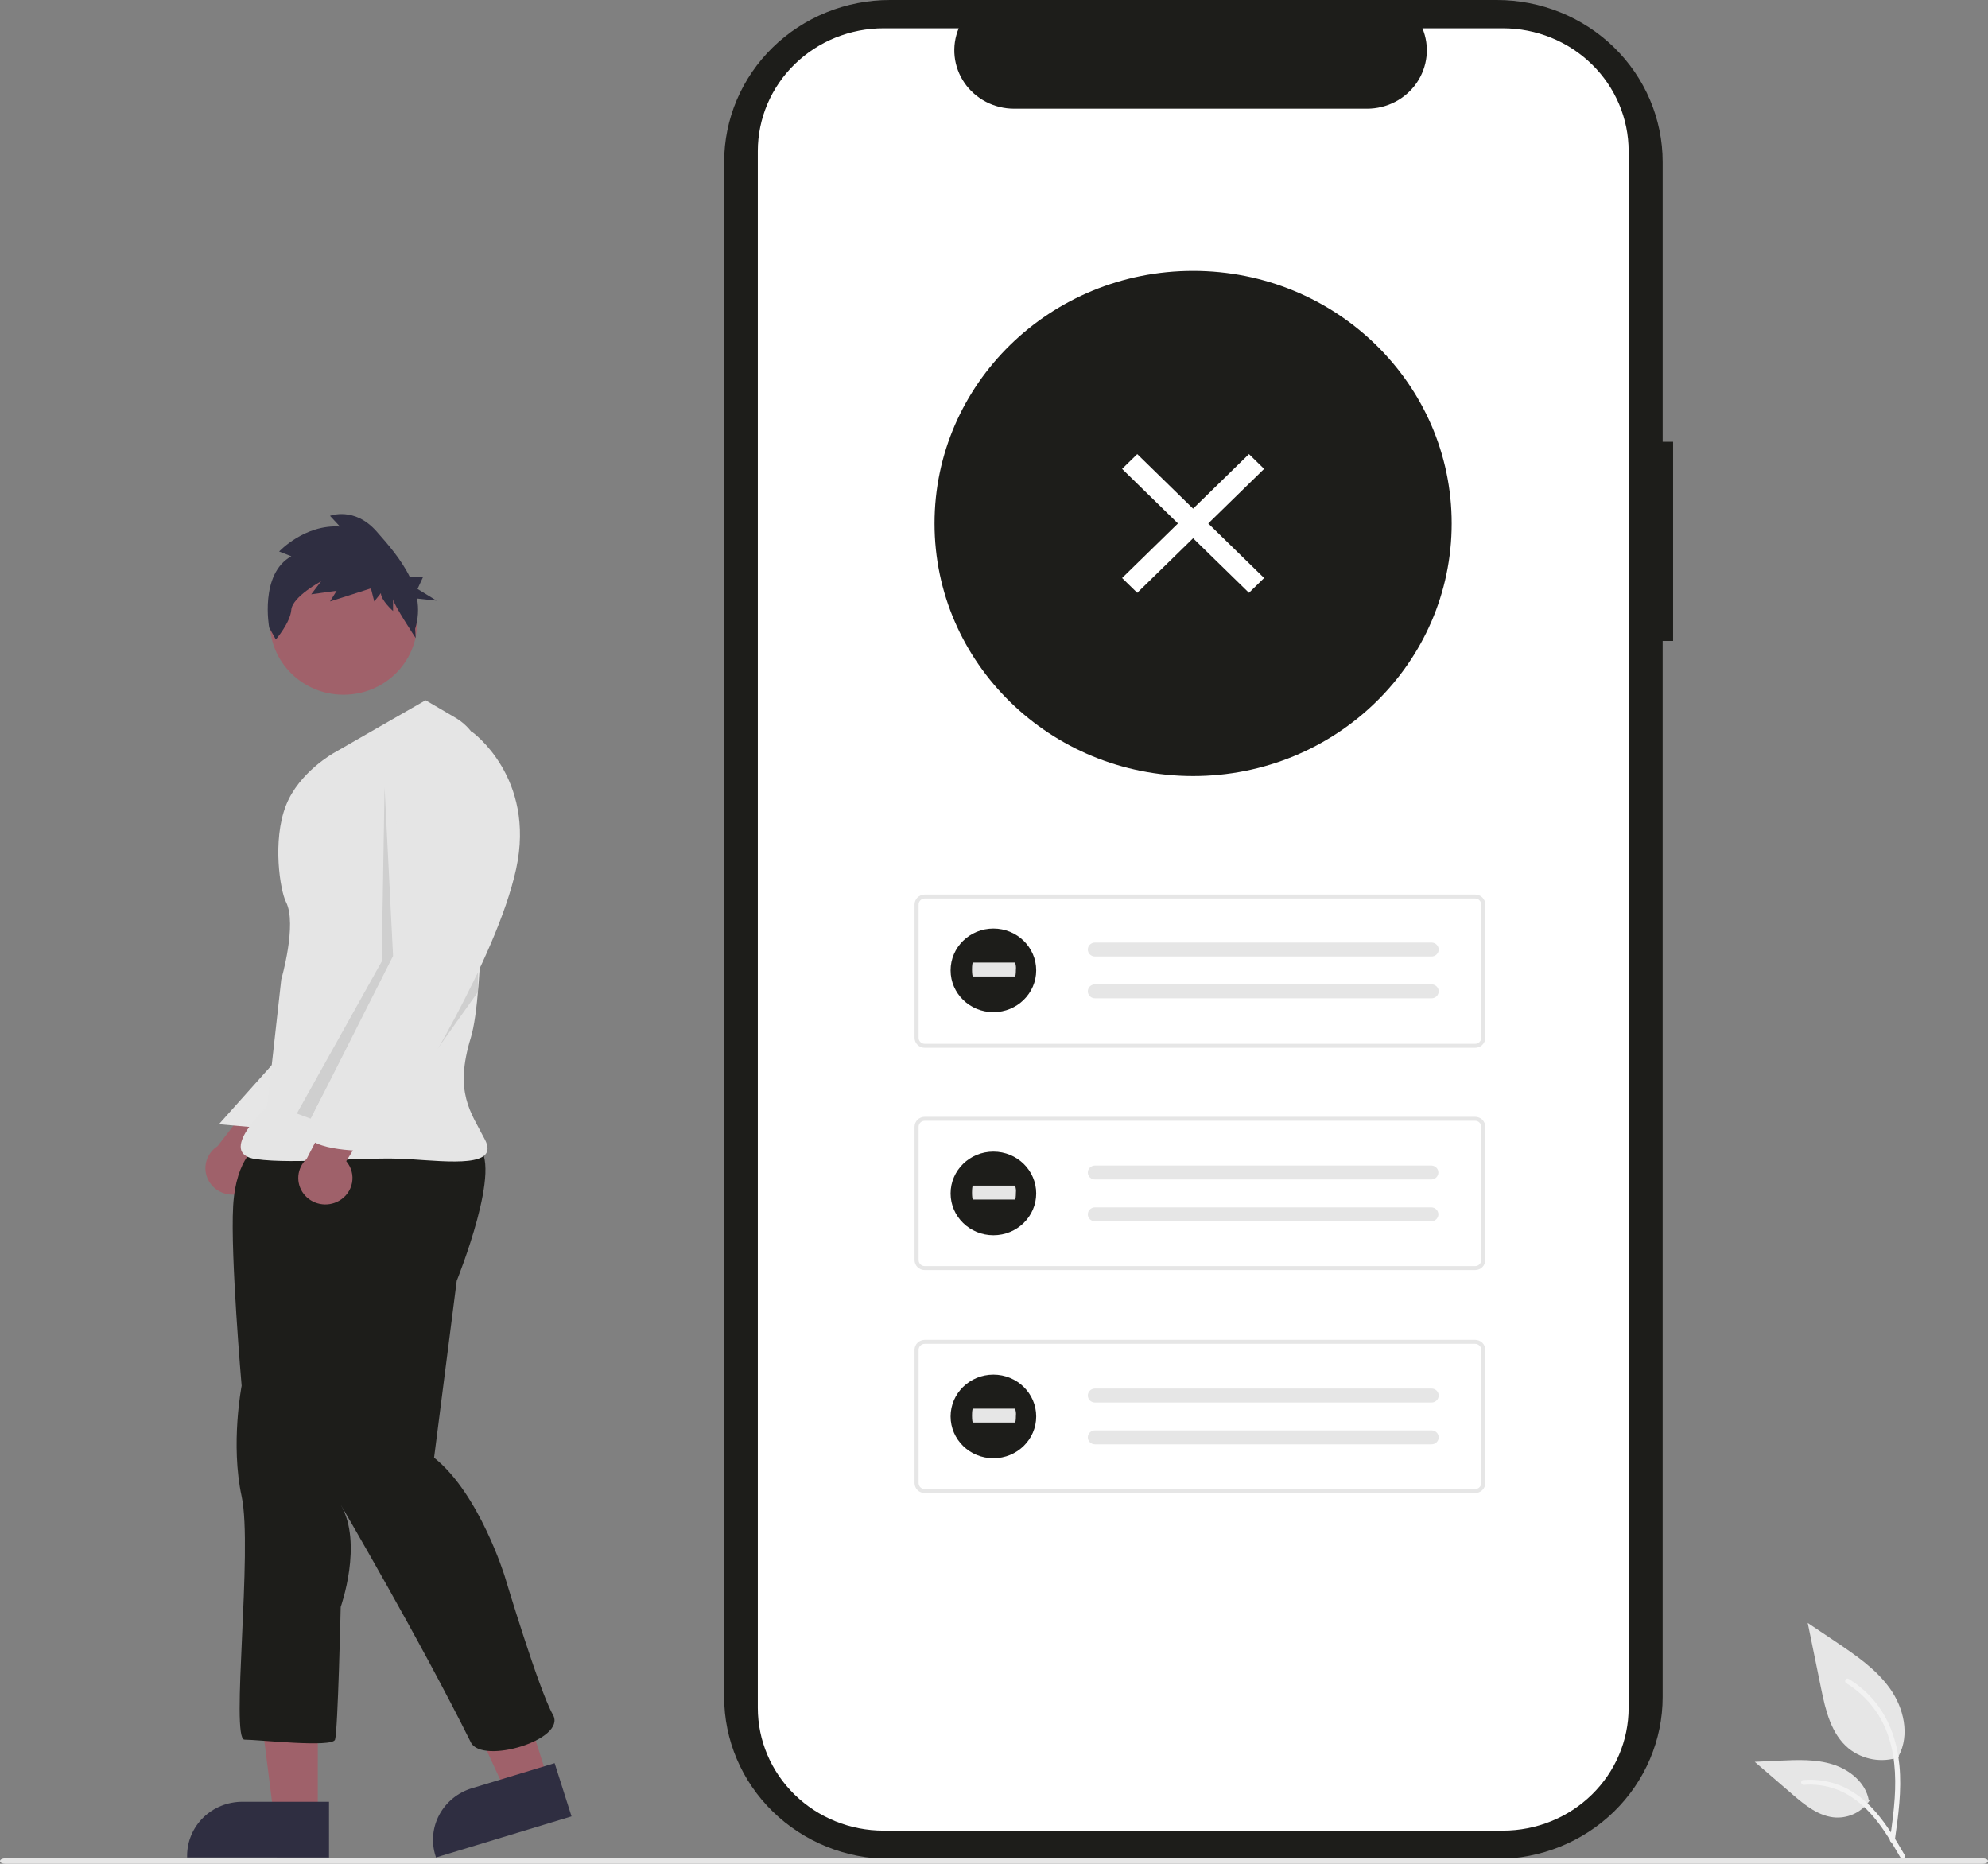 <svg width="384" height="360" viewBox="0 0 384 360" fill="none" xmlns="http://www.w3.org/2000/svg">
<rect x="0" y="0" width="384" height="360" fill="#808080" stroke="none"/>
<g clip-path="url(#clip0)">
<path d="M323.173 85.326H321.156V31.28C321.156 22.984 317.782 15.028 311.776 9.162C305.77 3.296 297.625 4.08033e-09 289.131 4.08033e-09H171.901C167.696 -6.63418e-05 163.531 0.809 159.646 2.381C155.761 3.953 152.23 6.257 149.257 9.161C146.283 12.066 143.924 15.514 142.314 19.309C140.705 23.104 139.877 27.172 139.876 31.28V327.78C139.876 336.076 143.25 344.032 149.256 349.899C155.262 355.765 163.407 359.06 171.901 359.06H289.13C297.623 359.06 305.769 355.765 311.774 349.899C317.78 344.032 321.154 336.076 321.154 327.78V123.797H323.171L323.173 85.326Z" fill="#1D1D1A"/>
<path d="M314.587 29.185V329.874C314.586 336.164 312.028 342.196 307.475 346.644C302.922 351.093 296.747 353.593 290.307 353.595H170.672C164.23 353.596 158.051 351.097 153.495 346.649C148.939 342.201 146.378 336.167 146.376 329.874V29.185C146.378 22.893 148.938 16.859 153.494 12.411C158.051 7.963 164.229 5.464 170.671 5.465H185.183C184.471 7.176 184.199 9.033 184.393 10.871C184.587 12.709 185.241 14.472 186.296 16.006C187.351 17.54 188.775 18.797 190.444 19.667C192.113 20.537 193.975 20.993 195.867 20.995H264.073C265.965 20.993 267.827 20.537 269.496 19.667C271.165 18.797 272.589 17.54 273.645 16.006C274.7 14.472 275.353 12.709 275.547 10.871C275.741 9.033 275.47 7.176 274.757 5.465H290.302C296.742 5.466 302.917 7.965 307.471 12.412C312.025 16.859 314.584 22.891 314.587 29.18V29.185Z" fill="white"/>
<path d="M230.459 149.893C258.044 149.893 280.406 128.051 280.406 101.107C280.406 74.164 258.044 52.322 230.459 52.322C202.875 52.322 180.513 74.164 180.513 101.107C180.513 128.051 202.875 149.893 230.459 149.893Z" fill="#1D1D1A"/>
<path d="M284.932 202.386H178.622C178.1 202.385 177.6 202.182 177.231 201.822C176.862 201.461 176.654 200.973 176.653 200.463V174.705C176.654 174.195 176.862 173.707 177.231 173.346C177.6 172.986 178.1 172.783 178.622 172.782H284.932C285.454 172.783 285.954 172.986 286.323 173.346C286.692 173.707 286.9 174.195 286.9 174.705V200.463C286.9 200.973 286.692 201.462 286.323 201.822C285.954 202.183 285.454 202.386 284.932 202.386V202.386ZM178.622 173.551C178.309 173.551 178.008 173.673 177.787 173.889C177.565 174.106 177.441 174.399 177.441 174.705V200.463C177.441 200.769 177.565 201.063 177.787 201.279C178.008 201.495 178.309 201.617 178.622 201.617H284.932C285.245 201.617 285.545 201.495 285.767 201.279C285.988 201.063 286.113 200.769 286.113 200.463V174.705C286.113 174.399 285.988 174.106 285.767 173.889C285.545 173.673 285.245 173.551 284.932 173.551H178.622Z" fill="#E6E6E6"/>
<path d="M211.499 182.058C211.134 182.058 210.783 182.2 210.525 182.453C210.266 182.705 210.121 183.048 210.121 183.405C210.121 183.762 210.266 184.104 210.525 184.356C210.783 184.609 211.134 184.751 211.499 184.751H276.466C276.831 184.764 277.187 184.636 277.455 184.393C277.724 184.15 277.882 183.814 277.896 183.457C277.91 183.1 277.778 182.752 277.53 182.49C277.282 182.228 276.937 182.074 276.571 182.06C276.551 182.059 276.531 182.059 276.511 182.059H211.499L211.499 182.058Z" fill="#E6E6E6"/>
<path d="M211.499 190.134C211.134 190.134 210.783 190.276 210.525 190.528C210.266 190.781 210.121 191.123 210.121 191.48C210.121 191.837 210.266 192.179 210.525 192.432C210.783 192.684 211.134 192.826 211.499 192.826H276.466C276.831 192.84 277.187 192.711 277.455 192.468C277.724 192.226 277.882 191.889 277.896 191.532C277.91 191.175 277.778 190.828 277.53 190.566C277.282 190.304 276.937 190.149 276.571 190.135C276.551 190.135 276.531 190.134 276.511 190.134H211.499L211.499 190.134Z" fill="#E6E6E6"/>
<path d="M284.932 245.319H178.622C178.1 245.318 177.6 245.115 177.231 244.755C176.862 244.394 176.654 243.905 176.653 243.396V217.638C176.654 217.128 176.862 216.64 177.231 216.279C177.6 215.919 178.1 215.716 178.622 215.715H284.932C285.454 215.716 285.954 215.919 286.323 216.279C286.692 216.64 286.9 217.128 286.9 217.638V243.396C286.9 243.906 286.692 244.394 286.323 244.755C285.954 245.115 285.454 245.318 284.932 245.319V245.319ZM178.622 216.484C178.309 216.484 178.008 216.606 177.787 216.822C177.565 217.039 177.441 217.332 177.441 217.638V243.396C177.441 243.702 177.565 243.995 177.787 244.212C178.008 244.428 178.309 244.55 178.622 244.55H284.932C285.245 244.55 285.545 244.428 285.767 244.212C285.988 243.995 286.113 243.702 286.113 243.396V217.638C286.113 217.332 285.988 217.039 285.767 216.822C285.545 216.606 285.245 216.484 284.932 216.484H178.622Z" fill="#E6E6E6"/>
<path d="M211.499 225.131C211.134 225.131 210.783 225.273 210.525 225.525C210.266 225.777 210.121 226.12 210.121 226.477C210.121 226.834 210.266 227.176 210.525 227.429C210.783 227.681 211.134 227.823 211.499 227.823H276.466C276.826 227.821 277.171 227.681 277.427 227.434C277.684 227.186 277.83 226.851 277.836 226.499C277.842 226.147 277.707 225.807 277.459 225.551C277.211 225.295 276.871 225.145 276.511 225.131H211.499V225.131Z" fill="#E6E6E6"/>
<path d="M211.499 233.208C211.134 233.208 210.783 233.35 210.525 233.602C210.266 233.855 210.121 234.197 210.121 234.554C210.121 234.911 210.266 235.254 210.525 235.506C210.783 235.759 211.134 235.9 211.499 235.9H276.466C276.826 235.898 277.171 235.759 277.427 235.511C277.684 235.264 277.83 234.928 277.836 234.576C277.842 234.224 277.707 233.884 277.459 233.628C277.211 233.373 276.871 233.222 276.511 233.209H211.499V233.208Z" fill="#E6E6E6"/>
<path d="M284.932 288.392H178.622C178.1 288.391 177.6 288.189 177.231 287.828C176.862 287.468 176.654 286.979 176.653 286.469V260.711C176.654 260.202 176.862 259.713 177.231 259.352C177.6 258.992 178.1 258.789 178.622 258.788H284.932C285.454 258.789 285.954 258.992 286.323 259.352C286.692 259.713 286.9 260.202 286.9 260.711V286.469C286.9 286.979 286.692 287.468 286.323 287.828C285.954 288.189 285.454 288.392 284.932 288.392V288.392ZM178.622 259.557C178.309 259.558 178.008 259.679 177.787 259.896C177.565 260.112 177.441 260.405 177.441 260.711V286.469C177.441 286.775 177.565 287.069 177.787 287.285C178.008 287.501 178.309 287.623 178.622 287.623H284.932C285.245 287.623 285.545 287.501 285.767 287.285C285.988 287.069 286.113 286.775 286.113 286.469V260.711C286.113 260.405 285.988 260.112 285.767 259.896C285.545 259.679 285.245 259.558 284.932 259.557H178.622Z" fill="#E6E6E6"/>
<path d="M211.499 268.206C211.134 268.206 210.783 268.347 210.525 268.6C210.266 268.852 210.121 269.195 210.121 269.552C210.121 269.909 210.266 270.251 210.525 270.504C210.783 270.756 211.134 270.898 211.499 270.898H276.466C276.647 270.905 276.827 270.877 276.997 270.815C277.167 270.754 277.323 270.66 277.455 270.54C277.588 270.42 277.695 270.276 277.771 270.115C277.847 269.954 277.889 269.781 277.896 269.604C277.903 269.427 277.874 269.251 277.811 269.085C277.749 268.919 277.653 268.767 277.53 268.638C277.407 268.508 277.259 268.403 277.095 268.329C276.93 268.255 276.752 268.214 276.571 268.207C276.551 268.206 276.531 268.206 276.511 268.206H211.499L211.499 268.206Z" fill="#E6E6E6"/>
<path d="M211.499 276.282C211.134 276.282 210.783 276.424 210.525 276.677C210.266 276.929 210.121 277.272 210.121 277.629C210.121 277.986 210.266 278.328 210.525 278.58C210.783 278.833 211.134 278.975 211.499 278.975H276.466C276.647 278.981 276.827 278.953 276.997 278.892C277.167 278.831 277.323 278.737 277.455 278.617C277.588 278.497 277.695 278.352 277.771 278.192C277.847 278.031 277.889 277.858 277.896 277.681C277.903 277.504 277.874 277.328 277.811 277.162C277.749 276.996 277.653 276.844 277.53 276.714C277.407 276.585 277.259 276.48 277.095 276.406C276.93 276.332 276.752 276.291 276.571 276.284C276.551 276.283 276.531 276.283 276.511 276.283H211.499L211.499 276.282Z" fill="#E6E6E6"/>
<path d="M382.998 360H1.002C0.448 360 0 359.764 0 359.472C0 359.181 0.449 358.944 1.002 358.944H382.998C383.551 358.944 384 359.181 384 359.472C384 359.764 383.552 360 382.998 360Z" fill="#E6E6E6"/>
<path d="M366.82 339.405C365.188 339.965 363.435 340.106 361.732 339.813C360.028 339.519 358.43 338.803 357.093 337.731C353.686 334.938 352.618 330.337 351.749 326.076L349.178 313.474L354.56 317.093C358.43 319.696 362.387 322.383 365.068 326.153C367.748 329.924 368.918 335.071 366.764 339.15" fill="#E6E6E6"/>
<path d="M365.989 355.54C366.666 350.719 367.363 345.837 366.887 340.965C366.465 336.638 365.114 332.412 362.362 328.947C360.902 327.111 359.125 325.538 357.111 324.299C356.586 323.975 356.102 324.788 356.625 325.11C360.11 327.261 362.805 330.438 364.322 334.182C365.998 338.345 366.267 342.883 365.977 347.306C365.802 349.98 365.432 352.637 365.06 355.29C365.03 355.41 365.049 355.537 365.111 355.644C365.173 355.751 365.275 355.832 365.396 355.868C365.519 355.901 365.65 355.884 365.761 355.823C365.871 355.761 365.953 355.66 365.987 355.54H365.989Z" fill="#F2F2F2"/>
<path d="M361.113 347.805C360.413 348.844 359.451 349.69 358.319 350.26C357.187 350.831 355.924 351.107 354.652 351.062C351.381 350.911 348.654 348.681 346.2 346.566L338.941 340.304L343.745 340.079C347.201 339.918 350.745 339.767 354.038 340.808C357.332 341.849 360.365 344.354 360.966 347.679" fill="#E6E6E6"/>
<path d="M367.903 358.311C364.644 352.675 360.859 346.411 354.1 344.409C352.221 343.854 350.251 343.655 348.295 343.823C347.679 343.874 347.833 344.803 348.45 344.751C351.728 344.485 355 345.331 357.715 347.145C360.327 348.882 362.361 351.297 364.082 353.858C365.137 355.424 366.082 357.061 367.026 358.694C367.326 359.215 368.208 358.839 367.903 358.311Z" fill="#F2F2F2"/>
<path d="M191.885 195.502C196.451 195.502 200.153 191.886 200.153 187.426C200.153 182.965 196.451 179.35 191.885 179.35C187.318 179.35 183.616 182.965 183.616 187.426C183.616 191.886 187.318 195.502 191.885 195.502Z" fill="#1D1D1A"/>
<path d="M187.927 185.917C187.831 185.917 187.754 186.52 187.754 187.263C187.754 188.006 187.831 188.61 187.927 188.61H196.057C196.152 188.622 196.231 188.029 196.232 187.286C196.285 186.823 196.227 186.355 196.063 185.918H187.927V185.917Z" fill="#E6E6E6"/>
<path d="M191.885 238.593C196.451 238.593 200.153 234.977 200.153 230.517C200.153 226.056 196.451 222.44 191.885 222.44C187.318 222.44 183.616 226.056 183.616 230.517C183.616 234.977 187.318 238.593 191.885 238.593Z" fill="#1D1D1A"/>
<path d="M187.927 229.008C187.831 229.008 187.754 229.611 187.754 230.354C187.754 231.097 187.831 231.701 187.927 231.701H196.057C196.152 231.713 196.231 231.12 196.232 230.377C196.285 229.914 196.227 229.446 196.063 229.009H187.927V229.008Z" fill="#E6E6E6"/>
<path d="M191.885 281.667C196.451 281.667 200.153 278.051 200.153 273.59C200.153 269.13 196.451 265.514 191.885 265.514C187.318 265.514 183.616 269.13 183.616 273.59C183.616 278.051 187.318 281.667 191.885 281.667Z" fill="#1D1D1A"/>
<path d="M187.927 272.082C187.831 272.082 187.754 272.684 187.754 273.427C187.754 274.171 187.831 274.774 187.927 274.774H196.057C196.152 274.786 196.231 274.193 196.232 273.45C196.285 272.987 196.227 272.519 196.063 272.082H187.927V272.082Z" fill="#E6E6E6"/>
<path d="M219.67 87.711L216.744 90.569L241.249 114.504L244.174 111.646L219.67 87.711Z" fill="white"/>
<path d="M244.174 90.569L241.249 87.711L216.744 111.646L219.67 114.504L244.174 90.569Z" fill="white"/>
<path d="M46.685 230.445C47.402 230.197 48.054 229.798 48.596 229.278C49.138 228.757 49.557 228.126 49.823 227.431C50.088 226.735 50.195 225.99 50.134 225.25C50.073 224.51 49.847 223.791 49.471 223.146L61.66 209.574L52.145 208.292L42.03 221.376C40.961 222.065 40.188 223.112 39.857 224.32C39.526 225.528 39.66 226.812 40.234 227.93C40.807 229.048 41.781 229.921 42.97 230.385C44.159 230.848 45.481 230.869 46.685 230.445V230.445Z" fill="#9F616A"/>
<path d="M61.384 350.725L52.884 350.725L48.839 318.697L61.386 318.698L61.384 350.725Z" fill="#9F616A"/>
<path d="M63.552 358.774L36.142 358.773V358.435C36.142 355.671 37.266 353.02 39.267 351.066C41.268 349.112 43.981 348.014 46.811 348.014H46.811L63.553 348.014L63.552 358.774Z" fill="#2F2E41"/>
<path d="M105.884 343.777L97.765 346.238L84.18 316.823L96.162 313.19L105.884 343.777Z" fill="#9F616A"/>
<path d="M110.398 350.836L84.22 358.774L84.117 358.451C83.278 355.811 83.547 352.954 84.865 350.509C86.182 348.063 88.44 346.228 91.142 345.408L91.143 345.408L107.132 340.56L110.398 350.836Z" fill="#2F2E41"/>
<path d="M54.874 203.066L42.284 217.15L52.141 218.016L54.874 203.066Z" fill="#E6E6E6"/>
<path d="M49.955 221.22C49.955 221.22 45.582 223.355 45.035 232.967C44.488 242.578 46.675 267.675 46.675 267.675C46.675 267.675 44.489 278.887 46.675 289.032C48.862 299.177 44.489 336.017 47.222 336.017C49.955 336.017 64.167 337.619 64.714 336.017C65.261 334.415 65.808 310.388 65.808 310.388C65.808 310.388 70.181 298.107 65.808 290.634C65.808 290.634 81.077 316.677 90.953 336.552C93.114 340.902 109.538 336.018 106.805 331.213C104.072 326.407 97.513 304.516 97.513 304.516C97.513 304.516 92.593 288.497 83.847 281.556L88.22 247.384C88.22 247.384 97.513 224.425 92.048 221.221C86.582 218.018 49.955 221.22 49.955 221.22Z" fill="#1D1D1A"/>
<path d="M66.354 134.188C74.203 134.188 80.566 127.972 80.566 120.306C80.566 112.639 74.203 106.423 66.354 106.423C58.505 106.423 52.141 112.639 52.141 120.306C52.141 127.972 58.505 134.188 66.354 134.188Z" fill="#A0616A"/>
<path d="M82.206 135.256L64.538 145.4C64.538 145.4 57.772 149.122 55.245 155.545C52.551 162.391 54.117 172.029 55.245 174.233C57.431 178.504 54.328 189.183 54.328 189.183L51.595 213.744C51.595 213.744 41.756 222.82 49.409 223.888C57.062 224.956 70.727 223.354 78.927 223.888C87.127 224.422 96.419 225.49 93.686 220.15C90.953 214.809 87.673 211.073 90.953 200.396C93.52 192.04 93.409 160.796 93.239 147.602C93.216 145.79 92.718 144.014 91.793 142.442C90.869 140.871 89.549 139.557 87.957 138.625L82.206 135.256Z" fill="#E5E5E5"/>
<path opacity="0.1" d="M74.282 152.075L75.922 184.645L60.03 216.081L57.334 215.079L73.734 185.713L74.282 152.075Z" fill="black"/>
<path opacity="0.1" d="M92.319 191.586V187.847L73.736 217.749L92.319 191.586Z" fill="black"/>
<path d="M56.267 107.445L53.919 106.528C53.919 106.528 58.833 101.245 65.667 101.704L63.744 99.637C63.744 99.637 68.443 97.799 72.716 102.623C74.962 105.158 77.56 108.139 79.181 111.496H81.697L80.647 113.755L84.323 116.014L80.55 115.61C80.907 117.56 80.785 119.565 80.193 121.459L80.297 123.245C80.297 123.245 75.921 116.632 75.921 115.715V118.012C75.921 118.012 73.572 115.945 73.572 114.566L72.29 116.174L71.649 113.648L63.746 116.174L65.027 114.106L60.113 114.795L62.035 112.269C62.035 112.269 56.482 115.255 56.268 117.782C56.055 120.309 53.278 123.524 53.278 123.524L51.997 121.227C51.997 121.227 50.075 110.891 56.267 107.445Z" fill="#2F2E41"/>
<path d="M65.462 231.955C66.122 231.587 66.692 231.082 67.131 230.476C67.57 229.869 67.867 229.176 68.002 228.445C68.137 227.714 68.106 226.963 67.912 226.245C67.718 225.527 67.365 224.859 66.878 224.289L76.407 208.82L66.81 209.207L59.233 223.838C58.306 224.701 57.735 225.866 57.629 227.112C57.523 228.358 57.888 229.599 58.656 230.599C59.424 231.6 60.541 232.29 61.795 232.54C63.05 232.79 64.354 232.582 65.462 231.955V231.955Z" fill="#9F616A"/>
<path d="M87.127 142.198L91.226 141.397C91.226 141.397 103.526 150.207 99.699 167.827C95.873 185.446 78.927 212.143 78.927 212.143C78.927 212.143 75.1 216.949 74.007 218.016C72.915 219.084 70.728 218.016 71.821 219.618C72.914 221.22 70.181 222.288 70.181 222.288C70.181 222.288 58.155 222.288 59.248 218.016C60.342 213.745 78.927 183.308 78.927 183.308L76.194 155.01C76.194 155.01 74.007 141.13 87.127 142.198Z" fill="#E5E5E5"/>
</g>
<defs>
<clipPath id="clip0">
<rect width="384" height="360" fill="white"/>
</clipPath>
</defs>
</svg>
